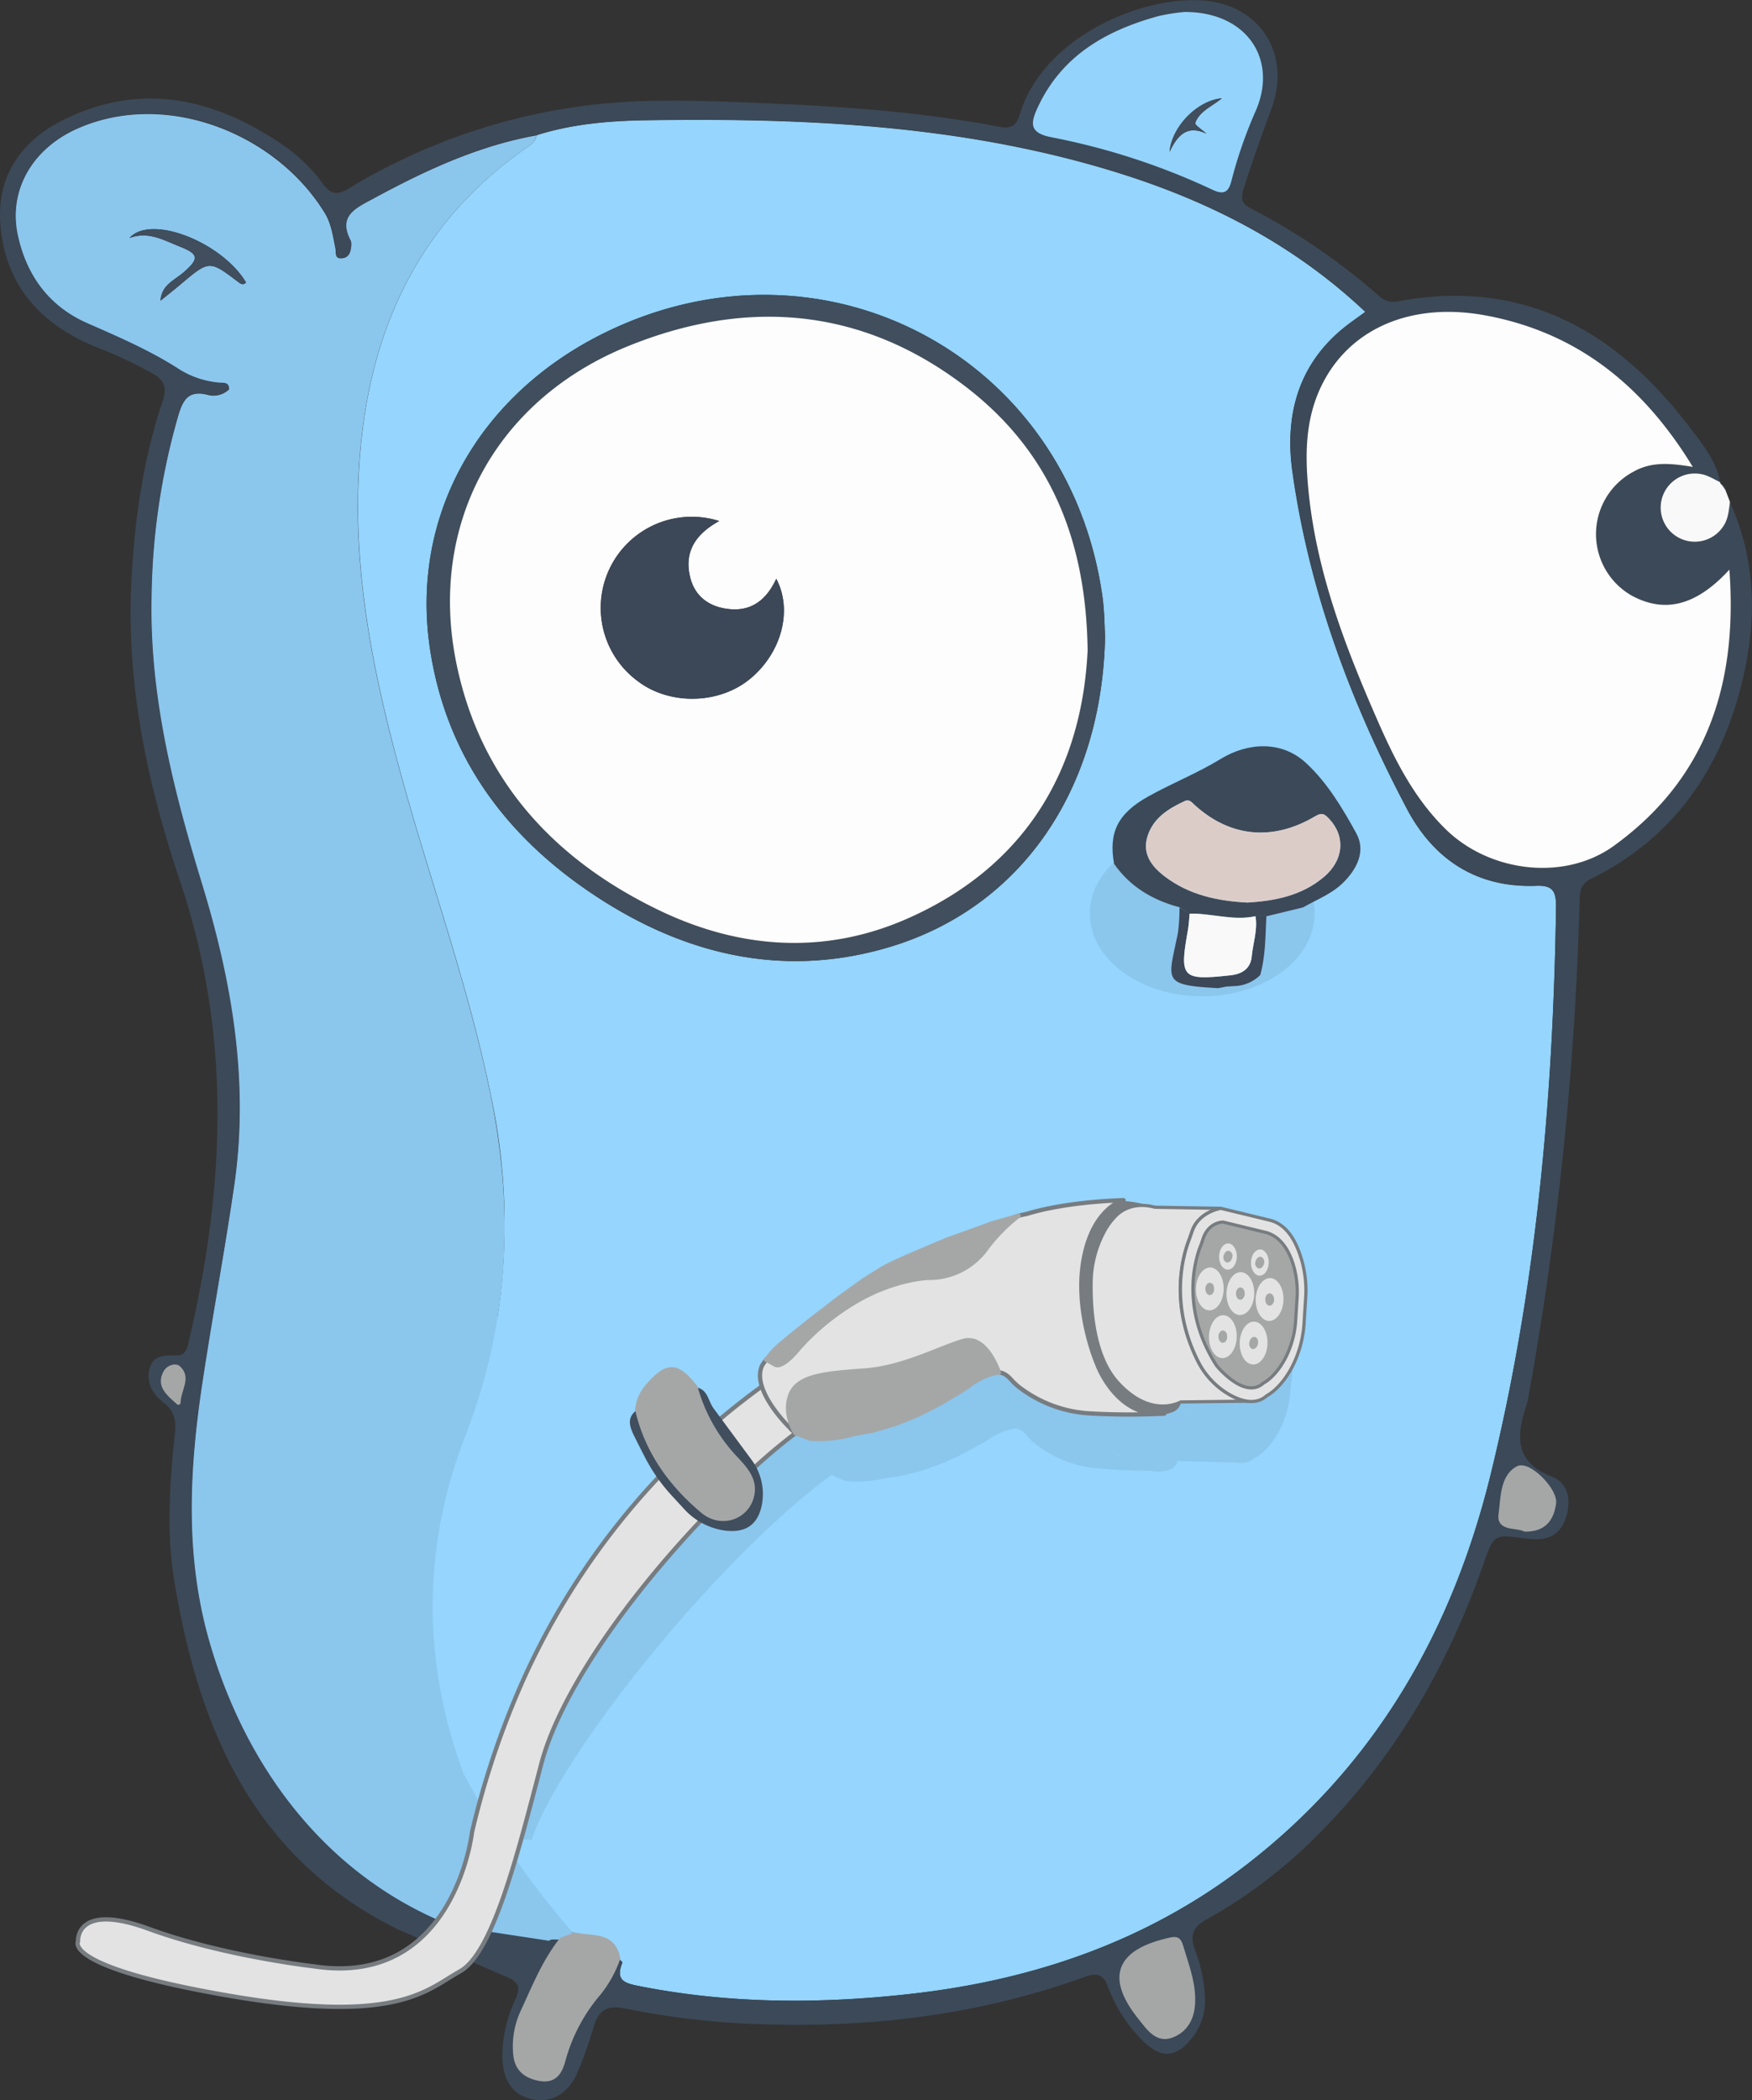 <svg id="Ebene_1" data-name="Ebene 1" xmlns="http://www.w3.org/2000/svg" viewBox="0 0 411.02 492.41"><rect x="0" y="0" width="411.02" height="492.41" fill="#333333" stroke="none"/><defs><style>.cls-1{fill:#95d5fe;}.cls-2{fill:#8bc6ed;}.cls-3{fill:#3c4958;}.cls-4{fill:#f9f9f9;}.cls-5{fill:#fdfdfd;}.cls-6{fill:#94d3fc;}.cls-12,.cls-7{fill:#a5a7a7;}.cls-7{stroke:#a5a7a7;}.cls-14,.cls-15,.cls-7{stroke-linecap:round;stroke-linejoin:round;}.cls-8{fill:#404e5d;}.cls-9{fill:#3c4758;}.cls-10{fill:#dcccc8;}.cls-11,.cls-14,.cls-15,.cls-16{fill:#e3e3e3;}.cls-11,.cls-14,.cls-15{stroke:#777c80;}.cls-11{stroke-miterlimit:10;}.cls-13{fill:#777c80;}.cls-15{stroke-width:0.75px;}</style></defs><title>Logo_network_side</title><path class="cls-1" d="M449.72,314.74c-14,.54-24.11-6.16-30.41-18.09-13.13-24.86-22.92-51-26.84-79-1.78-12.7,1.07-24.61,11.64-33.4,1.71-1.43,3.58-2.68,5.47-4.08-17.35-16.38-37.83-26.54-60-33.22-35.48-10.7-72.06-12.27-108.79-11.71-8.62.13-17.29.87-25.63,3.5-.35,1.87-1.95,2.62-3.28,3.57-22.92,16.29-34.45,39.12-37.65,66.49-3.47,29.69,2.9,58.23,11,86.46,6.62,23,14.59,45.6,19.33,69.2A143.51,143.51,0,0,1,206,415.85l-6.74,1.29-34.21,36.25,15.83,62.81L191,557.08l14.13,6.38L223.58,560c.18.21.37.42.55.64,3.9.91,9-.39,10.17,5.55.34.35,1,.85,1,1-1.78,4.37.67,4.89,4.26,5.6,21.14,4.14,42.36,4.14,63.65,1.73,28.84-3.27,55.51-12.47,78.62-30.35,30.22-23.36,48.17-54.8,57.15-91.36,10.72-43.69,14.69-88.26,15.35-133.17C454.34,316.14,453.64,314.59,449.72,314.74ZM190.23,259.67c-4.88-31.17,11-59.7,40.46-74.39,51.16-25.47,109.08,4.85,117.19,61.4.52,3.61.51,7.3.65,9.56-.73,36.14-19.83,63.63-50.54,72.84-23.79,7.12-46.25,2.36-66.9-10.62C209.27,304.74,194.31,285.67,190.23,259.67Z" transform="translate(-89.28 -107.03)"/><path class="cls-2" d="M198,522.81h0c-9.8-26.41-9.6-53.19.43-79.06,10.12-26.13,11.55-52.06,6.09-79.25-4.74-23.6-12.71-46.18-19.33-69.2-8.11-28.23-14.48-56.77-11-86.46,3.2-27.37,14.73-50.2,37.65-66.49,1.33-.95,2.93-1.7,3.28-3.57-13.76,2.46-26.21,8.3-38.37,14.88-3.94,2.14-8.39,4-5.24,9.9a2.92,2.92,0,0,1,.07,1.48c-.12,1.23-.52,2.34-1.93,2.54-1.95.28-1.49-1.32-1.69-2.33-.59-2.95-1-6-2.66-8.54-11.5-18.5-37.24-28.71-57.94-19.49-10.53,4.69-16.19,14.44-14,24.92,2,9.41,7.24,16.76,16.3,20.74,7.16,3.15,14.32,6.22,21,10.44a21.06,21.06,0,0,0,10.28,3.53c.93,0,2.09,0,2,1.55a5.29,5.29,0,0,1-5.13,1.17c-4.3-1-5.63,1.19-6.74,4.87a159.38,159.38,0,0,0-6.3,42.3c-.56,23.5,5.16,45.83,11.95,68,7,23,10.94,46.33,7.43,70.39-2.23,15.3-5.08,30.51-7.4,45.8-3.1,20.36-4.24,40.74,1.52,60.89C146.6,521,161,545.38,191,557.08l14.13,6.38c4.46,1,9.27,5.44,13-1.35.25-.46,1.82-.18,2.78-.25l3.17-1.2-1.1-1.27A191.67,191.67,0,0,1,198,522.81ZM145.31,173.26c-6.91-5.25-6.91-5.24-13.58.38-1.58,1.33-3.2,2.6-4.8,3.9.26-3.72,3.23-4.76,5.36-6.6,3.8-3.28,3.64-4.34-.9-6.12-3.68-1.44-7.21-3.63-11.72-2,5-5.62,21.68,1,27.33,10.43C146.45,173.89,145.88,173.69,145.31,173.26Z" transform="translate(-89.28 -107.03)"/><path class="cls-3" d="M182.92,559.56C149,543,136,512.76,130.21,478c-1.94-11.58-1.14-23.25.11-34.86.33-3.05-.15-5.36-2.82-7.37-2.46-1.85-4-4.66-3.11-7.92.84-3.08,3.62-3.07,6.15-3s2.71-2,3.12-3.69c8.46-36,9.93-71.63-2.09-107.34-7.72-22.94-12.78-46.52-11.44-71.09.77-14.21,2.78-28.16,7.3-41.65,1.07-3.19.42-4.88-2.37-6.5a104.55,104.55,0,0,0-13.1-6.11C98.69,183.08,90.2,173.69,89.33,159c-.66-11,5.19-19,14.56-23.73,18.27-9.18,35.53-5.32,51.74,5.74a37.82,37.82,0,0,1,9.31,9c1.73,2.4,3.22,3,6.12,1.23a142.06,142.06,0,0,1,57.67-19.7c13.45-1.5,27-.84,40.42-.29,18.3.75,36.55,2.06,54.58,5.51,2.42.47,3.92,0,4.76-2.83,5.24-17.62,27.43-27.55,42.35-26.83,13.8.67,21.52,12.35,16.73,25.4-2.29,6.25-4.55,12.47-6.54,18.82-.78,2.51-.34,3.51,1.82,4.64a148.82,148.82,0,0,1,30,20.51,4.9,4.9,0,0,0,4.57,1.18c29.8-5.46,51.62,7.35,68.84,30.33,2.74,3.66,5.79,7.34,6.53,12.15-1-.51-2-1.09-3.09-1.52a7.8,7.8,0,0,0-10,3.9,8,8,0,0,0,13.87,7.92c1.16-1.75,1.27-3.73,1.54-5.69,5.89,12.94,6.34,26.54,3.37,40-4.68,21.31-15.72,38.37-35.89,48.32-2.78,1.37-2.68,3.36-2.75,5.7a768.33,768.33,0,0,1-11.94,115.54,14.4,14.4,0,0,1-.42,1.95c-2.44,7.24-3.15,13.51,6,17.07,4,1.56,4.46,6.05,3,10-1.6,4.41-5.28,5.06-9.43,4.46-7.33-1.05-7.3-1-9.76,6-8.09,23.07-19.92,43.95-37,61.59a117.36,117.36,0,0,1-27.89,21.7c-3.33,1.82-4,3.81-2.75,7.24a35.22,35.22,0,0,1,2.34,11.7,13.89,13.89,0,0,1-3,8.81c-3.74,4.79-7.37,5-11.65.69a34.79,34.79,0,0,1-8.08-12.49c-1.15-3.18-2.69-3.47-5.6-2.42-23.45,8.49-47.71,11.66-72.58,11.15A191,191,0,0,1,236,578c-4.13-.86-6.26.22-7.42,4.16a97.76,97.76,0,0,1-3.82,10.82c-2.12,5-6.26,7.25-10.64,6.3-4.56-1-6.92-4.45-7-10.1a31.91,31.91,0,0,1,3.15-13.51c1.27-2.87.46-4.08-2.35-5.18Zm35.26,2.55c.25-.46,1.82-.18,2.78-.25-4,5.13-6.42,11.18-9.14,17a19.29,19.29,0,0,0-1.65,9.72c.28,3.56,2.49,5.29,5.74,5.87s4.72-1.34,5.52-4.3a40.48,40.48,0,0,1,8.31-15.73,27.21,27.21,0,0,0,4.56-8.23c.34.35,1,.85,1,1-1.78,4.37.67,4.89,4.26,5.6,21.14,4.14,42.36,4.14,63.65,1.73,28.84-3.27,55.51-12.47,78.62-30.35,30.22-23.36,48.17-54.8,57.15-91.36,10.72-43.69,14.69-88.26,15.35-133.17,0-3.55-.65-5.1-4.57-4.95-14,.54-24.11-6.16-30.41-18.09-13.13-24.86-22.92-51-26.84-79-1.78-12.7,1.07-24.61,11.64-33.4,1.71-1.43,3.58-2.68,5.47-4.08-17.35-16.38-37.83-26.54-60-33.22-35.48-10.7-72.06-12.27-108.79-11.71-8.62.13-17.29.87-25.63,3.5-13.76,2.46-26.21,8.3-38.37,14.88-3.94,2.14-8.39,4-5.24,9.9a2.92,2.92,0,0,1,.07,1.48c-.12,1.23-.52,2.34-1.93,2.54-1.95.28-1.49-1.32-1.69-2.33-.59-2.94-1-6-2.66-8.54-11.5-18.5-37.24-28.71-57.94-19.49-10.53,4.69-16.19,14.44-14,24.92,2,9.41,7.24,16.76,16.3,20.74,7.16,3.15,14.32,6.22,21,10.44a21.06,21.06,0,0,0,10.28,3.53c.93,0,2.09,0,2,1.55a5.29,5.29,0,0,1-5.13,1.17c-4.3-1-5.63,1.19-6.74,4.87a159.38,159.38,0,0,0-6.3,42.3c-.56,23.5,5.16,45.83,11.95,68,7,23,10.94,46.33,7.43,70.39-2.23,15.3-5.08,30.51-7.4,45.8-3.1,20.36-4.24,40.74,1.52,60.89,7.86,27.48,25,52.16,52,64.73a34.4,34.4,0,0,0,9.5,2.86ZM495,240.59c-7.8,8.54-15.21,10.28-23,6.06a16.59,16.59,0,0,1,.57-29.07c4.23-2.36,8.69-1.92,13.83-1.07-11.62-19-27.09-31.52-48.56-35.51-17.41-3.24-31.88,3-38.46,16.2-3.39,6.78-3.95,14-3.47,21.41,1.35,20.59,8.62,39.5,16.82,58.11,4,9,8.49,17.7,15.64,24.73,10.27,10.09,27.84,12.32,39.49,3.9C489.54,289.67,497,267.61,495,240.59ZM367.09,109.84a44.83,44.83,0,0,0-6.15,1c-12.32,3.4-22.75,9.36-28.32,21.62-1.61,3.55-1.81,5.77,3.28,6.76a160.45,160.45,0,0,1,37.85,12.33c2.8,1.32,3.82.38,4.44-2.15A105.49,105.49,0,0,1,383.91,133C389.17,120.77,381.6,109.72,367.09,109.84Zm2.08,465.61c-.08-4.2-1.63-8.06-2.79-12-.35-1.17-.68-2-2.37-1.62-12.54,2.7-14.95,8.85-7.1,18.53,1.86,2.29,3.84,5.27,7.26,4C367.94,582.9,369.3,579.44,369.17,575.45ZM447,465.66c4.59.09,6.32-2.57,6.83-6.17.43-3-5.94-9.58-8.51-8.18-3.7,2-3.47,7.13-4,10.89C440.89,465.67,445.23,464.66,447,465.66Zm-315.9-29.74c.11-3.23,2.59-5.79-.07-8.17-.69-.62-2.34-.14-3,1C126.45,431.75,128.39,433.53,131.14,435.92Z" transform="translate(-89.28 -107.03)"/><path class="cls-4" d="M495.13,224.71c-.27,2-.38,3.94-1.54,5.69a8,8,0,1,1-3.86-11.82c1.06.43,2.06,1,3.09,1.52a.75.75,0,0,0,.42.59l.77,1.11C494.39,222.77,494.76,223.74,495.13,224.71Z" transform="translate(-89.28 -107.03)"/><path class="cls-3" d="M494,221.8l-.77-1.11A.88.88,0,0,1,494,221.8Z" transform="translate(-89.28 -107.03)"/><path class="cls-5" d="M495,240.59c2,27-5.43,49.08-27.09,64.76-11.65,8.42-29.22,6.19-39.49-3.9-7.15-7-11.67-15.73-15.64-24.73-8.2-18.61-15.47-37.52-16.82-58.11-.48-7.37.08-14.63,3.47-21.41C406,184,420.45,177.76,437.86,181c21.47,4,36.94,16.46,48.56,35.51-5.14-.85-9.6-1.29-13.83,1.07a16.59,16.59,0,0,0-.57,29.07C479.76,250.87,487.17,249.13,495,240.59Z" transform="translate(-89.28 -107.03)"/><path class="cls-6" d="M367.09,109.84c14.51-.12,22.08,10.93,16.82,23.12a105.49,105.49,0,0,0-5.72,16.43c-.62,2.53-1.64,3.47-4.44,2.15a160.45,160.45,0,0,0-37.85-12.33c-5.09-1-4.89-3.21-3.28-6.76,5.57-12.26,16-18.22,28.32-21.62A44.83,44.83,0,0,1,367.09,109.84Zm5.23,28.53c-.93-.85-2.8-2.05-2.64-2.51,1-2.79,3.92-3.86,6.25-5.78-5.66.48-11.73,6.51-12.27,12.56C365.57,138.63,367.82,136.28,372.32,138.37Z" transform="translate(-89.28 -107.03)"/><path class="cls-7" d="M224.13,560.66c3.9.91,9-.39,10.17,5.55a27.21,27.21,0,0,1-4.56,8.23,40.48,40.48,0,0,0-8.31,15.73c-.8,3-2.17,4.9-5.52,4.3s-5.46-2.31-5.74-5.87a19.29,19.29,0,0,1,1.65-9.72c2.72-5.84,5.1-11.89,9.14-17Z" transform="translate(-89.28 -107.03)"/><path class="cls-7" d="M369.17,575.46c.13,4-1.23,7.44-5,8.87-3.42,1.29-5.4-1.69-7.26-4-7.85-9.68-5.44-15.83,7.1-18.53,1.69-.37,2,.45,2.37,1.62C367.54,567.39,369.09,571.25,369.17,575.46Z" transform="translate(-89.28 -107.03)"/><path class="cls-7" d="M447,465.66c-1.81-1-6.15,0-5.67-3.46.52-3.76.29-8.87,4-10.89,2.57-1.4,8.94,5.14,8.51,8.18C453.36,463.09,451.63,465.75,447,465.66Z" transform="translate(-89.28 -107.03)"/><path class="cls-7" d="M131.14,435.92c-2.75-2.39-4.69-4.17-3-7.18.63-1.13,2.28-1.61,3-1C133.73,430.13,131.25,432.69,131.14,435.92Z" transform="translate(-89.28 -107.03)"/><path class="cls-8" d="M348.53,256.24c-.73,36.14-19.83,63.63-50.54,72.84-23.79,7.12-46.25,2.36-66.9-10.62-21.82-13.72-36.78-32.79-40.86-58.79-4.88-31.17,11-59.7,40.46-74.39,51.16-25.47,109.08,4.85,117.19,61.4C348.4,250.29,348.39,254,348.53,256.24Zm-4.09,3.31c-.34-27.37-9.76-47.61-29.09-62.22-24.2-18.31-51.14-20.37-78.87-9.08-30.83,12.55-46.75,41.66-40.17,74.15,5.55,27.37,22.88,46.17,47.55,58.05,19,9.14,38.95,10.56,58.49,1.89C330.61,309.79,343.14,286.65,344.44,259.55Z" transform="translate(-89.28 -107.03)"/><path class="cls-8" d="M126.93,177.54c.26-3.72,3.23-4.76,5.36-6.6,3.8-3.28,3.64-4.34-.9-6.12-3.68-1.44-7.21-3.63-11.72-2,5-5.62,21.68,1,27.33,10.43-.55.67-1.12.47-1.69,0-6.91-5.25-6.91-5.24-13.58.38C130.15,175,128.53,176.24,126.93,177.54Z" transform="translate(-89.28 -107.03)"/><path class="cls-8" d="M372.32,138.37c-4.5-2.09-6.75.26-8.66,4.27.54-6,6.61-12.08,12.27-12.56-2.33,1.92-5.24,3-6.25,5.78C369.52,136.32,371.39,137.52,372.32,138.37Z" transform="translate(-89.28 -107.03)"/><path class="cls-5" d="M344.44,259.55c-1.3,27.1-13.83,50.24-42.09,62.79-19.54,8.67-39.51,7.25-58.49-1.89-24.67-11.88-42-30.68-47.55-58.05-6.58-32.49,9.34-61.6,40.17-74.15,27.73-11.29,54.67-9.23,78.87,9.08C334.68,211.94,344.1,232.18,344.44,259.55ZM258,229.2a21.35,21.35,0,0,0-19.06,37.58c7.52,5.69,19.19,5.39,26.44-.7s9.89-16,6-23.34c-2.36,5.11-6.09,7.94-11.86,7-4.3-.69-7.34-3.16-8.37-7.46C249.78,236.48,252.33,232.33,258,229.2Z" transform="translate(-89.28 -107.03)"/><path class="cls-9" d="M258,229.2c-5.65,3.13-8.2,7.28-6.82,13.09,1,4.3,4.07,6.77,8.37,7.46,5.77.93,9.5-1.9,11.86-7,3.86,7.37,1.28,17.21-6,23.34s-18.92,6.39-26.44.7A21.35,21.35,0,0,1,258,229.2Z" transform="translate(-89.28 -107.03)"/><ellipse class="cls-2" cx="282.04" cy="214.21" rx="26.36" ry="19.4"/><path class="cls-3" d="M350.64,309.57c-1.31-7.32.82-11.78,8.06-15.81,5.58-3.11,11.51-5.44,17-8.8,6.36-3.87,14.29-4.32,20,1,4.89,4.5,8.57,10.6,11.8,16.53,2.23,4.11.16,8.34-3.24,11.63-2.68,2.59-6.13,3.86-9.27,5.67l-8.69,2.11-2.57,0c-5.2,1.14-10.28-.72-15.44-.6L366,319.77C359.73,318.1,354.42,315,350.64,309.57Zm31.23,9.09c6.49-.37,12.81-1.61,18-6,4.68-3.95,5.08-9.5,1.24-13.6-1-1-1.58-1.64-3.26-.64-9.95,5.91-19.91,4.95-28.21-2.53-.76-.69-1.29-1.56-2.46-1-3.86,1.78-7.42,4-8.73,8.34-1.25,4.13,1.09,7.06,4.14,9.37C368.25,316.86,374.85,318.29,381.87,318.66Z" transform="translate(-89.28 -107.03)"/><path class="cls-9" d="M375.07,338.73c-13.46-.72-11.68-1.73-9.44-13a43.36,43.36,0,0,0,.36-5.94l2.38,1.48c-.13,1.31-.18,2.64-.42,3.94-2,11.17-1.42,11.76,10,10.52,2.87-.31,4.76-1.66,5-4.5.29-3.12,1.42-6.16.86-9.36l2.57,0c-.25,4.62-.2,9.27-1.45,13.79a9,9,0,0,1-5.81,2.57l-2.15.13Z" transform="translate(-89.28 -107.03)"/><path class="cls-10" d="M381.87,318.66c-7-.37-13.62-1.8-19.27-6.08-3.05-2.31-5.39-5.24-4.14-9.37,1.31-4.3,4.87-6.56,8.73-8.34,1.17-.53,1.7.34,2.46,1,8.3,7.48,18.26,8.44,28.21,2.53,1.68-1,2.29-.39,3.26.64,3.84,4.1,3.44,9.65-1.24,13.6C394.68,317.05,388.36,318.29,381.87,318.66Z" transform="translate(-89.28 -107.03)"/><path class="cls-4" d="M383.81,321.85c.56,3.2-.57,6.24-.86,9.36-.26,2.84-2.15,4.19-5,4.5-11.4,1.24-12,.65-10-10.52.24-1.3.29-2.63.42-3.94C373.53,321.13,378.61,323,383.81,321.85Z" transform="translate(-89.28 -107.03)"/><path class="cls-2" d="M214,538.44c5.9-18,38.18-59.45,65-81.43,1.77-1.46,3.59-2.85,5.43-4.2l.18.15,0,.06,3,1.25h.08a27.5,27.5,0,0,0,5.29,0l.34,0a19.83,19.83,0,0,0,2.43-.39c.7-.16,1.4-.29,2.11-.39l2.92-.41,4.85-1.23,4.63-1.66,3.18-1.44c1-.44,1.9-.91,2.82-1.42l2.82-1.54c.61-.34,1.22-.7,1.82-1.08l1.3-.82a13.76,13.76,0,0,1,2-1,13.92,13.92,0,0,1,3.4-.92h0a3.92,3.92,0,0,1,2.63,1.75,12.42,12.42,0,0,0,1.93,1.83,26.86,26.86,0,0,0,13.84,5.68c4.84.54,10.16.66,13.26.68a8.07,8.07,0,0,0,4.51-.31,2.68,2.68,0,0,0,1.7-1.86l0-.14,13.88.36a4.81,4.81,0,0,0,4.16-1s2.81-1.18,5.41-5.61a23.16,23.16,0,0,0,3-9.3l.53-5.27a22.83,22.83,0,0,0-.54-7.9c-.83-3.29-2.41-7.27-6.08-8.5l-10.4-2.95-13.75-.76a26.43,26.43,0,0,0-7-1.58,3.28,3.28,0,0,1,.42-.12c-11-.05-17.73,1.39-20.34,2.09-.56.15-1.14.2-1.71.31h0l-.13,0-.33.08L328,410.54c-.28.07-.56.15-.83.24l-9.63,3.09-8.65,3.29-2.71,1.14a21.94,21.94,0,0,0-2.62,1.29l-3.32,1.9L295,424.93l-6.6,4.69-4.34,3.22-2,1.54a14.2,14.2,0,0,0-2,1.87l-1,1.09h0l0,0h0c-.53.69-.87,1.2-.87,1.2a4.89,4.89,0,0,0-.54,2.32,171.8,171.8,0,0,0-56.42,63.91,199.23,199.23,0,0,0-13.34,33.26ZM385.19,416.59a15,15,0,0,1,.87,2.18,15,15,0,0,0-.87-2.18,9.58,9.58,0,0,0-1.31-2A9.58,9.58,0,0,1,385.19,416.59ZM365.3,421.3c.1-.75.22-1.44.36-2.09.09-.43.19-.83.29-1.21s.12-.44.18-.65c-.06.21-.12.42-.18.65s-.2.78-.29,1.21c-.14.65-.26,1.34-.36,2.09-.06.5-.12,1-.16,1.55C365.18,422.31,365.24,421.8,365.3,421.3Zm-.22,3.28c0,.56,0,1.14,0,1.73C365.08,425.72,365.07,425.14,365.08,424.58ZM366,432a29.09,29.09,0,0,1-.82-4.59A29.09,29.09,0,0,0,366,432Zm2.74,6.88c-.41-.76-.78-1.52-1.11-2.27C368,437.35,368.35,438.11,368.76,438.87Zm5.2,5.28a4.27,4.27,0,0,1-.51-.3A4.27,4.27,0,0,0,374,444.15Zm-2-34.08,9,2.55a6.42,6.42,0,0,1,2.11,1.19,6.42,6.42,0,0,0-2.11-1.19l-9-2.55s-3-.19-4.35,3.4l-.12.3.12-.3C368.89,409.88,371.93,410.07,371.93,410.07Zm-29,4.69a44.93,44.93,0,0,0-1.19,6.86,30.91,30.91,0,0,1,.63-4.71C342.55,416.15,342.74,415.44,342.94,414.76Zm6.54,31.85a16.87,16.87,0,0,0,3.65,2.27A12.51,12.51,0,0,1,349.48,446.61Zm26.74-1.68h0Zm10.15-25.07a19.35,19.35,0,0,1,.54,5A19.35,19.35,0,0,0,386.37,419.86Z" transform="translate(-89.28 -107.03)"/><path class="cls-11" d="M282.54,421.38,267.07,432.8a172.17,172.17,0,0,0-55.78,69.81,199.71,199.71,0,0,0-11.27,34s-4.05,36.44-37,31.5c0,0-21.4-2.42-38.78-8.79s-16.65,2.91-16.65,2.91-3.94,6,35.58,12.77,46.22-1.4,54-5.72,13.55-27.5,19.08-48.59C221,502.42,240.57,475,266,451.37a136.24,136.24,0,0,1,19.16-14.76l9.6-7.66,10.78-8.75-6-8.6Z" transform="translate(-89.28 -107.03)"/><path class="cls-12" d="M393.57,411.44a21.89,21.89,0,0,0-.78-7.51c-.91-3.18-2.74-6.79-6.39-7.86l-10.19-2.47s-3.42-.09-4.72,4c-.16.48-.31,1-.5,1.42-1.16,2.87-5,14.68,3.69,28.23,0,0,6.56,8.14,11,4.08,0,0,2.65-1.24,5-5.59a22.19,22.19,0,0,0,2.56-9.2Z" transform="translate(-89.28 -107.03)"/><path class="cls-13" d="M361.19,394.92s1-4.21-.92-4.82-6.47-1.78-8.8-1.38-5.68,5-7.06,9.56c0,0-6.29,20.92,6.27,35.52,0,0,7,7.13,13.83,4.27a3,3,0,0,0,1.82-2.15Z" transform="translate(-89.28 -107.03)"/><path class="cls-14" d="M362.44,438.49a161.53,161.53,0,0,1-17.84-.07,30,30,0,0,1-15.73-5.76,13.85,13.85,0,0,1-2.25-2c-2-2.35-3.63-1.8-3.63-1.8h0c-1.75.29-3.81.56-5.24,1.6-4.58,3.3-15.9,10.55-28.25,12.07,0,0-5.83-1.36-10.77-3-.66-.22-2.16,3.93-2.73,3.56a6.7,6.7,0,0,1-1.46-1.31s-9.2-8.86-6.45-14.6c0,0,.37-.6,1-1.42,0,0,.14,0,.17-.05a14.83,14.83,0,0,1,3.68-3s19.86-16.37,26.64-18.94c0,0,18.76-7.23,27.61-11.34a22.59,22.59,0,0,1,3-.77c2.89-.9,10.32-2.79,22.68-3.22,0,0-7.2,1.7-9.39,14s3.25,24.61,3.25,24.61S351.27,439.6,362.44,438.49Z" transform="translate(-89.28 -107.03)"/><path class="cls-15" d="M378,434.21a18.7,18.7,0,0,1-7.78-8.18c-6.66-13.36-3.41-24.59-2.07-28.11.29-.77.54-1.55.82-2.32,1.6-4.47,6.69-5.24,6.69-5.24l-15.43-.26c-3.28-.88-6.47-.44-8.92,1.77a15.92,15.92,0,0,0-3.22,4.42,25.72,25.72,0,0,0-2.84,11.54c-.09,6.14.61,17,6.09,23.17,7.92,8.89,14.92,4.76,14.92,4.76l15.68-.19A11.63,11.63,0,0,1,378,434.21Z" transform="translate(-89.28 -107.03)"/><path class="cls-15" d="M387.47,393.21l-11.77-2.85s-5.09.77-6.69,5.24c-.28.77-.53,1.55-.82,2.32-1.34,3.52-4.59,14.75,2.07,28.11a18.7,18.7,0,0,0,7.78,8.18c2.74,1.47,6,2.29,8.44.06,0,0,3.09-1.45,5.81-6.51a25.7,25.7,0,0,0,2.93-10.54l.37-5.93a25.67,25.67,0,0,0-.94-8.81C393.58,398.82,391.63,394.44,387.47,393.21Zm5.32,10.72a22.14,22.14,0,0,1,.78,7.51l-.32,5.09a22.19,22.19,0,0,1-2.56,9.2c-2.35,4.35-5,5.59-5,5.59-4.45,4.06-11-4.08-11-4.08C366,413.69,369.83,401.88,371,399c.19-.46.34-.94.5-1.42,1.3-4.08,4.72-4,4.72-4l10.19,2.47C390.05,397.14,391.88,400.75,392.79,403.93Z" transform="translate(-89.28 -107.03)"/><path class="cls-16" d="M387.26,406.71c-1.8,0-3.31,2.17-3.39,4.94s1.33,5.07,3.12,5.11,3.31-2.16,3.39-4.94S389.05,406.76,387.26,406.71Zm.92,5.05c0,.8-.5,1.44-1.07,1.42s-1-.67-1-1.47.5-1.44,1.07-1.42S388.2,411,388.18,411.76Z" transform="translate(-89.28 -107.03)"/><path class="cls-16" d="M380.4,405.32c-1.79-.05-3.31,2.17-3.38,4.94s1.32,5.07,3.12,5.11,3.31-2.16,3.38-4.94S382.2,405.37,380.4,405.32Zm.9,5.05c0,.8-.5,1.44-1.07,1.42s-1-.67-1-1.47.5-1.43,1.07-1.42S381.32,409.57,381.3,410.37Z" transform="translate(-89.28 -107.03)"/><path class="cls-16" d="M373.23,404.22c-1.79,0-3.31,2.17-3.38,4.94s1.32,5.07,3.12,5.12,3.31-2.17,3.38-4.94S375,404.27,373.23,404.22Zm.9,5.06c0,.8-.5,1.43-1.07,1.42s-1-.68-1-1.48.5-1.43,1.07-1.42S374.15,408.48,374.13,409.28Z" transform="translate(-89.28 -107.03)"/><path class="cls-16" d="M376.29,415.42c-1.8-.05-3.31,2.17-3.38,4.94s1.32,5.07,3.12,5.11,3.31-2.16,3.38-4.94S378.09,415.47,376.29,415.42Zm.9,5.05c0,.8-.5,1.44-1.07,1.42s-1-.67-1-1.47.5-1.43,1.07-1.42S377.21,419.68,377.19,420.47Z" transform="translate(-89.28 -107.03)"/><path class="cls-16" d="M383.51,416.92c-1.8-.05-3.31,2.16-3.39,4.94s1.33,5.06,3.12,5.11,3.32-2.16,3.39-4.94S385.3,417,383.51,416.92Zm.89,5.21c-.17.79-.75,1.33-1.3,1.21s-.88-.84-.72-1.62.74-1.33,1.3-1.21S384.56,421.35,384.4,422.13Z" transform="translate(-89.28 -107.03)"/><path class="cls-16" d="M377.43,398.59c-1.14,0-2.1,1.33-2.14,3s.84,3.11,2,3.14,2.1-1.33,2.14-3S378.57,398.62,377.43,398.59Zm.93,3.3c-.16.76-.74,1.28-1.29,1.16a1.25,1.25,0,0,1-.73-1.57c.16-.76.73-1.28,1.29-1.16A1.25,1.25,0,0,1,378.36,401.89Z" transform="translate(-89.28 -107.03)"/><path class="cls-16" d="M384.91,400c-1.13,0-2.09,1.33-2.14,3s.84,3.11,2,3.14,2.1-1.33,2.15-3S386.05,400,384.91,400Zm.92,3.29c-.15.76-.73,1.28-1.29,1.16a1.24,1.24,0,0,1-.72-1.57c.15-.75.73-1.27,1.28-1.16A1.24,1.24,0,0,1,385.83,403.25Z" transform="translate(-89.28 -107.03)"/><path class="cls-7" d="M323.61,428.85s-2.89-9-8.4-7.39-14,6.23-22.94,6.9-15.74,1.09-17.54,5.67,1.2,9.07,1.2,9.07l3.41,1.27h.09a30.15,30.15,0,0,0,5.93-.19l.38-.05a21,21,0,0,0,2.71-.54h0c.77-.21,1.55-.38,2.34-.52l3.25-.59,5.38-1.58,5.11-2.06,3.49-1.76c1.06-.52,2.09-1.09,3.1-1.7l3.08-1.85c.68-.41,1.35-.84,2-1.28l1.42-1a15.19,15.19,0,0,1,2.22-1.25h0a16,16,0,0,1,3.77-1.18Z" transform="translate(-89.28 -107.03)"/><path class="cls-7" d="M328.24,392.11a39.16,39.16,0,0,0-7.61,7.77,16.48,16.48,0,0,1-13.32,6.79h-.23s-7.14.17-15.86,4.92a56.43,56.43,0,0,0-14.48,11.57s-3.61,4.64-5.51,3.9L269,425.83l1.08-1.31a16.48,16.48,0,0,1,2.16-2.18l2.15-1.81,4.72-3.79,7.19-5.53,5.69-4.08,3.64-2.27a26.69,26.69,0,0,1,2.88-1.56l3-1.39,9.54-4.06L321.69,394c.3-.11.61-.2.92-.29Z" transform="translate(-89.28 -107.03)"/><path class="cls-8" d="M256.68,437.26c-1.3-1.73-1.32-4.58-4.22-4.93a39.57,39.57,0,0,0,9.68,16.92c2,2.18,4.12,4.51,3.69,7.81-.73,5.58-7.17,8.14-11.77,4.25-7.44-6.27-13.05-14-15.27-23.71-2.55,1.72-1.82,3.91-.77,6.06q1.24,2.5,2.53,5a41.09,41.09,0,0,0,6.32,9.05l2.86,3.1a15.86,15.86,0,0,0,9.67,5.11c4.63.55,7.39-1.2,8.47-5.39a13.49,13.49,0,0,0-2.38-11.35Z" transform="translate(-89.28 -107.03)"/><path class="cls-7" d="M252.46,432.33a39.57,39.57,0,0,0,9.68,16.92c2,2.18,4.12,4.51,3.69,7.81-.73,5.58-7.17,8.14-11.77,4.25-7.44-6.27-13.05-14-15.27-23.71a9.64,9.64,0,0,1,2.53-5.73C245.85,426.74,248.15,426.8,252.46,432.33Z" transform="translate(-89.28 -107.03)"/></svg>